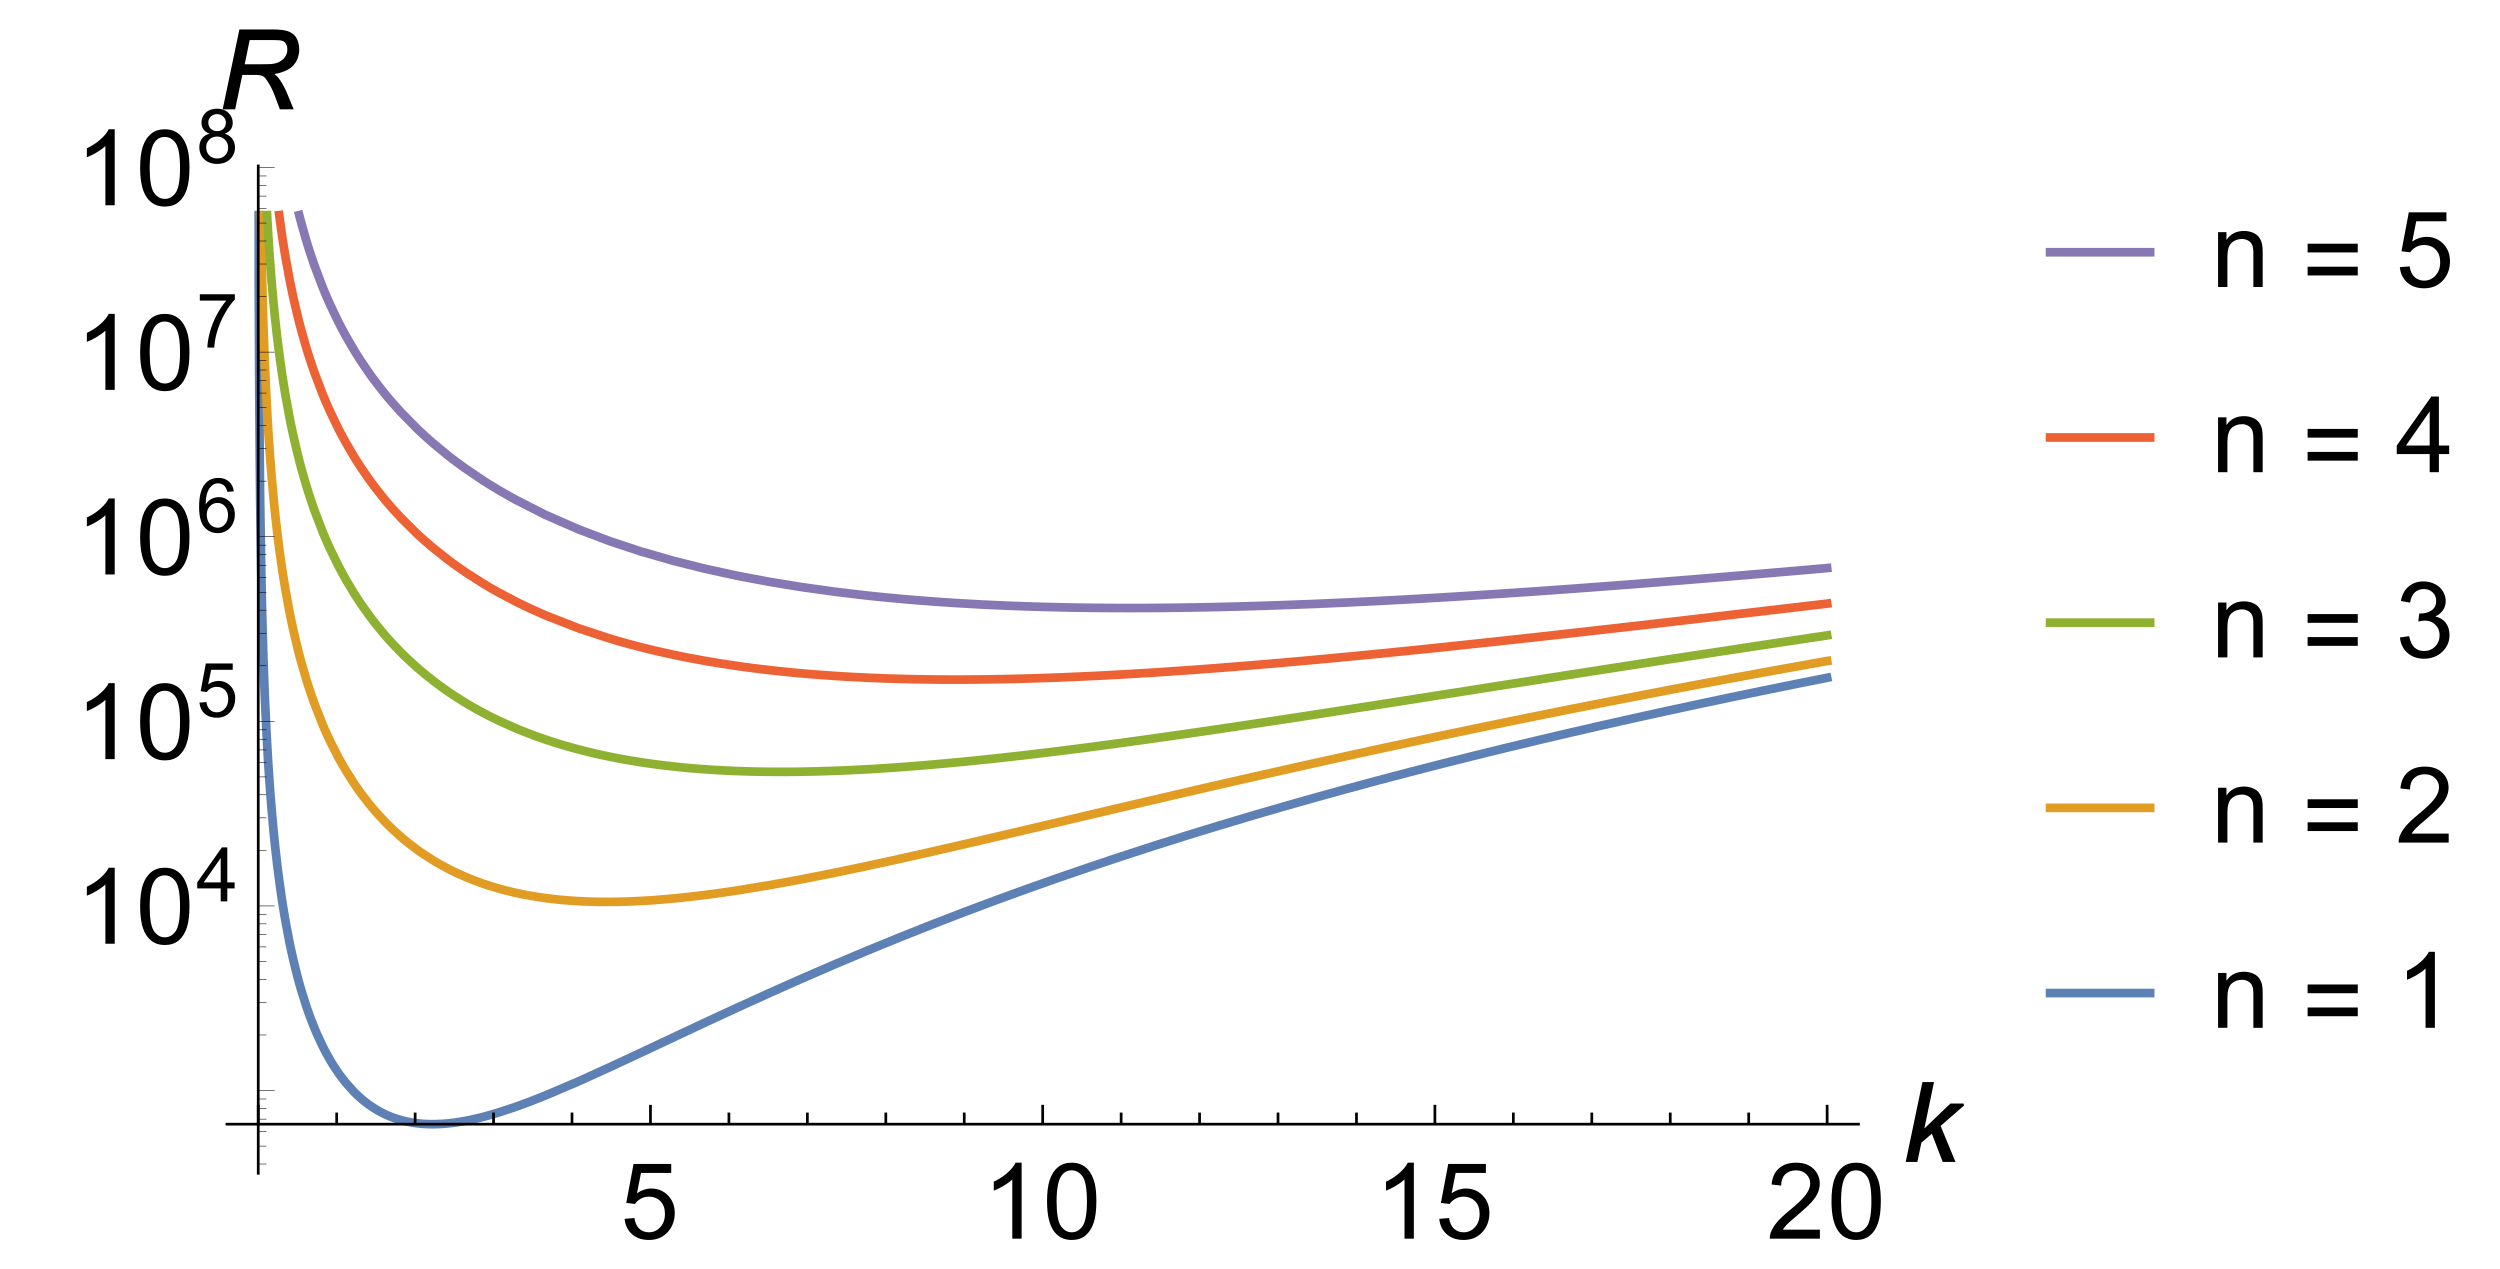 <?xml version="1.0" encoding="UTF-8"?>
<svg xmlns="http://www.w3.org/2000/svg" xmlns:xlink="http://www.w3.org/1999/xlink" width="331pt" height="168pt" viewBox="0 0 331 168" version="1.1">
<defs>
<g>
<symbol overflow="visible" id="glyph0-0">
<path style="stroke:none;" d="M 1.75 0 L 1.75 -8.75 L 8.75 -8.75 L 8.75 0 Z M 1.969 -0.219 L 8.531 -0.219 L 8.531 -8.531 L 1.969 -8.531 Z M 1.969 -0.219 "/>
</symbol>
<symbol overflow="visible" id="glyph0-1">
<path style="stroke:none;" d="M 0.578 -2.625 L 1.875 -2.734 C 1.969 -2.109 2.188 -1.633 2.531 -1.312 C 2.883 -1 3.305 -0.844 3.797 -0.844 C 4.391 -0.844 4.891 -1.066 5.297 -1.516 C 5.711 -1.961 5.922 -2.551 5.922 -3.281 C 5.922 -3.988 5.723 -4.547 5.328 -4.953 C 4.93 -5.359 4.414 -5.562 3.781 -5.562 C 3.383 -5.562 3.023 -5.469 2.703 -5.281 C 2.391 -5.102 2.141 -4.875 1.953 -4.594 L 0.797 -4.734 L 1.766 -9.891 L 6.75 -9.891 L 6.75 -8.703 L 2.75 -8.703 L 2.219 -6.016 C 2.82 -6.43 3.453 -6.641 4.109 -6.641 C 4.984 -6.641 5.719 -6.336 6.312 -5.734 C 6.914 -5.129 7.219 -4.348 7.219 -3.391 C 7.219 -2.484 6.957 -1.703 6.438 -1.047 C 5.789 -0.234 4.91 0.172 3.797 0.172 C 2.891 0.172 2.145 -0.082 1.562 -0.594 C 0.988 -1.102 0.66 -1.781 0.578 -2.625 Z M 0.578 -2.625 "/>
</symbol>
<symbol overflow="visible" id="glyph0-2">
<path style="stroke:none;" d="M 5.219 0 L 3.984 0 L 3.984 -7.844 C 3.691 -7.562 3.301 -7.273 2.812 -6.984 C 2.332 -6.703 1.906 -6.492 1.531 -6.359 L 1.531 -7.547 C 2.219 -7.867 2.816 -8.258 3.328 -8.719 C 3.848 -9.176 4.211 -9.625 4.422 -10.062 L 5.219 -10.062 Z M 5.219 0 "/>
</symbol>
<symbol overflow="visible" id="glyph0-3">
<path style="stroke:none;" d="M 0.578 -4.938 C 0.578 -6.125 0.695 -7.078 0.938 -7.797 C 1.188 -8.523 1.551 -9.082 2.031 -9.469 C 2.508 -9.863 3.113 -10.062 3.844 -10.062 C 4.383 -10.062 4.859 -9.953 5.266 -9.734 C 5.672 -9.516 6.004 -9.203 6.266 -8.797 C 6.535 -8.391 6.742 -7.895 6.891 -7.312 C 7.035 -6.727 7.109 -5.938 7.109 -4.938 C 7.109 -3.758 6.988 -2.812 6.75 -2.094 C 6.508 -1.375 6.148 -0.816 5.672 -0.422 C 5.191 -0.023 4.582 0.172 3.844 0.172 C 2.883 0.172 2.129 -0.176 1.578 -0.875 C 0.91 -1.707 0.578 -3.062 0.578 -4.938 Z M 1.844 -4.938 C 1.844 -3.289 2.035 -2.195 2.422 -1.656 C 2.805 -1.113 3.281 -0.844 3.844 -0.844 C 4.414 -0.844 4.895 -1.113 5.281 -1.656 C 5.664 -2.207 5.859 -3.301 5.859 -4.938 C 5.859 -6.594 5.664 -7.691 5.281 -8.234 C 4.895 -8.773 4.41 -9.047 3.828 -9.047 C 3.266 -9.047 2.816 -8.805 2.484 -8.328 C 2.055 -7.711 1.844 -6.582 1.844 -4.938 Z M 1.844 -4.938 "/>
</symbol>
<symbol overflow="visible" id="glyph0-4">
<path style="stroke:none;" d="M 7.047 -1.188 L 7.047 0 L 0.422 0 C 0.41 -0.289 0.457 -0.578 0.562 -0.859 C 0.738 -1.305 1.008 -1.75 1.375 -2.188 C 1.75 -2.625 2.285 -3.129 2.984 -3.703 C 4.078 -4.598 4.812 -5.305 5.188 -5.828 C 5.57 -6.348 5.766 -6.844 5.766 -7.312 C 5.766 -7.801 5.586 -8.211 5.234 -8.547 C 4.891 -8.879 4.441 -9.047 3.891 -9.047 C 3.297 -9.047 2.816 -8.867 2.453 -8.516 C 2.098 -8.16 1.922 -7.664 1.922 -7.031 L 0.656 -7.172 C 0.738 -8.109 1.062 -8.82 1.625 -9.312 C 2.195 -9.812 2.957 -10.062 3.906 -10.062 C 4.875 -10.062 5.633 -9.797 6.188 -9.266 C 6.75 -8.734 7.031 -8.07 7.031 -7.281 C 7.031 -6.875 6.945 -6.477 6.781 -6.094 C 6.625 -5.707 6.352 -5.301 5.969 -4.875 C 5.594 -4.445 4.961 -3.859 4.078 -3.109 C 3.336 -2.492 2.863 -2.07 2.656 -1.844 C 2.445 -1.625 2.273 -1.406 2.141 -1.188 Z M 7.047 -1.188 "/>
</symbol>
<symbol overflow="visible" id="glyph0-5">
<path style="stroke:none;" d="M 0.922 0 L 0.922 -7.266 L 2.031 -7.266 L 2.031 -6.234 C 2.562 -7.023 3.332 -7.422 4.344 -7.422 C 4.781 -7.422 5.18 -7.344 5.547 -7.188 C 5.91 -7.031 6.18 -6.82 6.359 -6.562 C 6.547 -6.312 6.676 -6.008 6.75 -5.656 C 6.801 -5.426 6.828 -5.031 6.828 -4.469 L 6.828 0 L 5.594 0 L 5.594 -4.422 C 5.594 -4.922 5.547 -5.289 5.453 -5.531 C 5.359 -5.781 5.188 -5.977 4.938 -6.125 C 4.695 -6.281 4.41 -6.359 4.078 -6.359 C 3.555 -6.359 3.102 -6.191 2.719 -5.859 C 2.344 -5.523 2.156 -4.895 2.156 -3.969 L 2.156 0 Z M 0.922 0 "/>
</symbol>
<symbol overflow="visible" id="glyph0-6">
<path style="stroke:none;" d="M 4.531 0 L 4.531 -2.406 L 0.172 -2.406 L 0.172 -3.531 L 4.75 -10.016 L 5.75 -10.016 L 5.75 -3.531 L 7.109 -3.531 L 7.109 -2.406 L 5.75 -2.406 L 5.75 0 Z M 4.531 -3.531 L 4.531 -8.047 L 1.391 -3.531 Z M 4.531 -3.531 "/>
</symbol>
<symbol overflow="visible" id="glyph0-7">
<path style="stroke:none;" d="M 0.594 -2.641 L 1.812 -2.812 C 1.957 -2.113 2.195 -1.609 2.531 -1.297 C 2.875 -0.992 3.289 -0.844 3.781 -0.844 C 4.363 -0.844 4.852 -1.039 5.25 -1.438 C 5.645 -1.844 5.844 -2.344 5.844 -2.938 C 5.844 -3.5 5.656 -3.961 5.281 -4.328 C 4.914 -4.691 4.453 -4.875 3.891 -4.875 C 3.648 -4.875 3.359 -4.832 3.016 -4.75 L 3.156 -5.828 C 3.238 -5.816 3.301 -5.812 3.344 -5.812 C 3.875 -5.812 4.348 -5.945 4.766 -6.219 C 5.18 -6.488 5.391 -6.91 5.391 -7.484 C 5.391 -7.93 5.238 -8.301 4.938 -8.594 C 4.633 -8.895 4.238 -9.047 3.75 -9.047 C 3.27 -9.047 2.867 -8.895 2.547 -8.594 C 2.234 -8.301 2.031 -7.852 1.938 -7.25 L 0.719 -7.469 C 0.863 -8.289 1.203 -8.926 1.734 -9.375 C 2.266 -9.832 2.926 -10.062 3.719 -10.062 C 4.27 -10.062 4.773 -9.941 5.234 -9.703 C 5.691 -9.473 6.039 -9.156 6.281 -8.75 C 6.531 -8.344 6.656 -7.91 6.656 -7.453 C 6.656 -7.023 6.539 -6.633 6.312 -6.281 C 6.082 -5.926 5.738 -5.641 5.281 -5.422 C 5.875 -5.285 6.332 -5.004 6.656 -4.578 C 6.988 -4.148 7.156 -3.609 7.156 -2.953 C 7.156 -2.078 6.832 -1.336 6.188 -0.734 C 5.551 -0.129 4.75 0.172 3.781 0.172 C 2.895 0.172 2.16 -0.086 1.578 -0.609 C 1.004 -1.129 0.676 -1.805 0.594 -2.641 Z M 0.594 -2.641 "/>
</symbol>
<symbol overflow="visible" id="glyph1-0">
<path style="stroke:none;" d="M 1.656 -0.125 L 1.656 -9.281 L 9.141 -9.281 L 9.141 0 L 1.656 0 Z M 2.016 -0.484 L 8.625 -0.484 L 8.625 -8.766 L 2.141 -8.766 L 2.141 -0.484 Z M 2.016 -0.484 "/>
</symbol>
<symbol overflow="visible" id="glyph1-1">
<path style="stroke:none;" d="M 0.344 -0.125 L 2.531 -10.578 L 4.062 -10.578 L 2.703 -4.031 L 2.484 -4.141 L 6.234 -7.734 L 7.969 -7.734 L 8.047 -7.484 L 4.938 -4.766 L 6.906 0 L 5.219 0 L 3.781 -3.734 L 2.391 -2.547 L 1.859 0 L 0.312 0 Z M 0.344 -0.125 "/>
</symbol>
<symbol overflow="visible" id="glyph1-2">
<path style="stroke:none;" d="M 0.516 -0.125 L 2.703 -10.578 L 7.156 -10.578 C 8.016 -10.578 8.656 -10.5 9.094 -10.359 C 9.531 -10.219 9.969 -9.906 10.219 -9.516 C 10.469 -9.125 10.625 -8.531 10.625 -7.922 C 10.625 -7.094 10.312 -6.281 9.766 -5.734 C 9.219 -5.188 8.25 -4.797 7.031 -4.625 L 7.109 -4.859 C 7.484 -4.578 7.781 -4.312 7.969 -4.047 C 8.406 -3.438 8.781 -2.703 9.047 -2.062 L 9.891 0 L 8.062 0 L 7.297 -2.047 C 7.016 -2.734 6.75 -3.234 6.406 -3.75 C 6.188 -4.094 6.031 -4.297 5.797 -4.406 C 5.547 -4.531 5.156 -4.562 4.609 -4.562 L 3.094 -4.562 L 2.141 0 L 0.484 0 Z M 3.234 -5.969 L 5.141 -5.969 C 6.016 -5.969 6.594 -5.984 6.875 -6 C 7.391 -6.047 7.703 -6.125 8.031 -6.312 C 8.391 -6.5 8.625 -6.734 8.812 -7.047 C 9 -7.359 9.047 -7.594 9.047 -7.938 C 9.047 -8.234 9.016 -8.406 8.891 -8.625 C 8.766 -8.844 8.672 -8.969 8.453 -9.047 C 8.234 -9.141 7.859 -9.172 7.328 -9.172 L 4.062 -9.172 L 3.406 -5.969 Z M 3.234 -5.969 "/>
</symbol>
<symbol overflow="visible" id="glyph2-0">
<path style="stroke:none;" d="M 1.25 0 L 1.25 -6.25 L 6.25 -6.25 L 6.25 0 Z M 1.406 -0.156 L 6.094 -0.156 L 6.094 -6.094 L 1.406 -6.094 Z M 1.406 -0.156 "/>
</symbol>
<symbol overflow="visible" id="glyph2-1">
<path style="stroke:none;" d="M 3.234 0 L 3.234 -1.719 L 0.125 -1.719 L 0.125 -2.516 L 3.391 -7.156 L 4.109 -7.156 L 4.109 -2.516 L 5.078 -2.516 L 5.078 -1.719 L 4.109 -1.719 L 4.109 0 Z M 3.234 -2.516 L 3.234 -5.75 L 0.984 -2.516 Z M 3.234 -2.516 "/>
</symbol>
<symbol overflow="visible" id="glyph2-2">
<path style="stroke:none;" d="M 0.422 -1.875 L 1.344 -1.953 C 1.406 -1.504 1.562 -1.164 1.812 -0.938 C 2.062 -0.707 2.363 -0.594 2.719 -0.594 C 3.133 -0.594 3.488 -0.754 3.781 -1.078 C 4.082 -1.398 4.234 -1.82 4.234 -2.344 C 4.234 -2.844 4.094 -3.238 3.812 -3.531 C 3.531 -3.82 3.16 -3.969 2.703 -3.969 C 2.422 -3.969 2.164 -3.898 1.938 -3.766 C 1.707 -3.641 1.523 -3.477 1.391 -3.281 L 0.578 -3.391 L 1.266 -7.062 L 4.828 -7.062 L 4.828 -6.219 L 1.969 -6.219 L 1.578 -4.297 C 2.016 -4.598 2.469 -4.75 2.938 -4.75 C 3.562 -4.75 4.086 -4.531 4.516 -4.094 C 4.941 -3.664 5.156 -3.109 5.156 -2.422 C 5.156 -1.773 4.969 -1.219 4.594 -0.75 C 4.133 -0.164 3.508 0.125 2.719 0.125 C 2.062 0.125 1.523 -0.055 1.109 -0.422 C 0.703 -0.785 0.473 -1.27 0.422 -1.875 Z M 0.422 -1.875 "/>
</symbol>
<symbol overflow="visible" id="glyph2-3">
<path style="stroke:none;" d="M 4.969 -5.406 L 4.109 -5.344 C 4.023 -5.688 3.91 -5.938 3.766 -6.094 C 3.523 -6.344 3.234 -6.469 2.891 -6.469 C 2.609 -6.469 2.363 -6.391 2.156 -6.234 C 1.875 -6.023 1.656 -5.727 1.5 -5.344 C 1.344 -4.957 1.258 -4.406 1.25 -3.688 C 1.457 -4.008 1.711 -4.25 2.016 -4.406 C 2.328 -4.562 2.648 -4.641 2.984 -4.641 C 3.578 -4.641 4.078 -4.422 4.484 -3.984 C 4.898 -3.555 5.109 -3.004 5.109 -2.328 C 5.109 -1.879 5.008 -1.461 4.812 -1.078 C 4.613 -0.691 4.344 -0.395 4 -0.188 C 3.664 0.02 3.285 0.125 2.859 0.125 C 2.129 0.125 1.531 -0.145 1.062 -0.688 C 0.602 -1.227 0.375 -2.113 0.375 -3.344 C 0.375 -4.727 0.629 -5.738 1.141 -6.375 C 1.586 -6.914 2.188 -7.188 2.938 -7.188 C 3.508 -7.188 3.973 -7.023 4.328 -6.703 C 4.691 -6.391 4.906 -5.957 4.969 -5.406 Z M 1.391 -2.312 C 1.391 -2.008 1.453 -1.719 1.578 -1.438 C 1.703 -1.164 1.879 -0.957 2.109 -0.812 C 2.348 -0.664 2.594 -0.594 2.844 -0.594 C 3.219 -0.594 3.535 -0.742 3.797 -1.047 C 4.066 -1.348 4.203 -1.754 4.203 -2.266 C 4.203 -2.766 4.066 -3.156 3.797 -3.438 C 3.535 -3.727 3.207 -3.875 2.812 -3.875 C 2.414 -3.875 2.078 -3.727 1.797 -3.438 C 1.523 -3.156 1.391 -2.781 1.391 -2.312 Z M 1.391 -2.312 "/>
</symbol>
<symbol overflow="visible" id="glyph2-4">
<path style="stroke:none;" d="M 0.469 -6.219 L 0.469 -7.062 L 5.109 -7.062 L 5.109 -6.375 C 4.648 -5.895 4.195 -5.254 3.75 -4.453 C 3.301 -3.648 2.957 -2.82 2.719 -1.969 C 2.539 -1.363 2.426 -0.707 2.375 0 L 1.469 0 C 1.477 -0.562 1.586 -1.238 1.797 -2.031 C 2.016 -2.832 2.32 -3.602 2.719 -4.344 C 3.113 -5.082 3.535 -5.707 3.984 -6.219 Z M 0.469 -6.219 "/>
</symbol>
<symbol overflow="visible" id="glyph2-5">
<path style="stroke:none;" d="M 1.766 -3.875 C 1.398 -4.008 1.129 -4.203 0.953 -4.453 C 0.773 -4.703 0.688 -5 0.688 -5.344 C 0.688 -5.863 0.875 -6.301 1.25 -6.656 C 1.625 -7.008 2.125 -7.188 2.75 -7.188 C 3.375 -7.188 3.875 -7.004 4.25 -6.641 C 4.633 -6.273 4.828 -5.832 4.828 -5.312 C 4.828 -4.977 4.738 -4.688 4.562 -4.438 C 4.395 -4.195 4.133 -4.008 3.781 -3.875 C 4.219 -3.738 4.551 -3.508 4.781 -3.188 C 5.008 -2.863 5.125 -2.484 5.125 -2.047 C 5.125 -1.43 4.906 -0.914 4.469 -0.5 C 4.039 -0.082 3.473 0.125 2.766 0.125 C 2.055 0.125 1.484 -0.082 1.047 -0.5 C 0.617 -0.926 0.406 -1.453 0.406 -2.078 C 0.406 -2.535 0.52 -2.922 0.75 -3.234 C 0.988 -3.555 1.328 -3.77 1.766 -3.875 Z M 1.594 -5.375 C 1.594 -5.031 1.703 -4.75 1.922 -4.531 C 2.141 -4.32 2.422 -4.219 2.766 -4.219 C 3.109 -4.219 3.383 -4.32 3.594 -4.531 C 3.812 -4.75 3.922 -5.016 3.922 -5.328 C 3.922 -5.648 3.805 -5.922 3.578 -6.141 C 3.359 -6.359 3.086 -6.469 2.766 -6.469 C 2.422 -6.469 2.141 -6.359 1.922 -6.141 C 1.703 -5.93 1.594 -5.676 1.594 -5.375 Z M 1.312 -2.062 C 1.312 -1.812 1.367 -1.566 1.484 -1.328 C 1.609 -1.098 1.785 -0.914 2.016 -0.781 C 2.254 -0.656 2.508 -0.594 2.781 -0.594 C 3.195 -0.594 3.539 -0.727 3.812 -1 C 4.082 -1.27 4.219 -1.613 4.219 -2.031 C 4.219 -2.457 4.078 -2.805 3.797 -3.078 C 3.516 -3.359 3.164 -3.5 2.75 -3.5 C 2.332 -3.5 1.988 -3.363 1.719 -3.094 C 1.445 -2.82 1.312 -2.477 1.312 -2.062 Z M 1.312 -2.062 "/>
</symbol>
<symbol overflow="visible" id="glyph3-0">
<path style="stroke:none;" d="M 0.875 0 L 0.875 -11.203 L 6.125 -11.203 L 6.125 0 Z M 1.75 -0.875 L 5.25 -0.875 L 5.25 -10.328 L 1.75 -10.328 Z M 1.75 -0.875 "/>
</symbol>
<symbol overflow="visible" id="glyph3-1">
<path style="stroke:none;" d="M 7.406 -4.578 L 0.766 -4.578 L 0.766 -5.734 L 7.406 -5.734 Z M 7.406 -1.531 L 0.766 -1.531 L 0.766 -2.688 L 7.406 -2.688 Z M 7.406 -1.531 "/>
</symbol>
</g>
</defs>
<g id="surface1">
<path style="fill:none;stroke-width:1.152;stroke-linecap:square;stroke-linejoin:miter;stroke:rgb(36.839%,50.677%,70.978%);stroke-opacity:1;stroke-miterlimit:3.25;" d="M 34.254 139.516 L 34.254 131.336 L 34.32 116.621 L 34.383 108.016 L 34.445 101.906 L 34.512 97.172 L 34.574 93.301 L 34.637 90.031 L 34.699 87.199 L 34.766 84.699 L 34.828 82.465 L 34.891 80.445 L 34.957 78.602 L 35.02 76.902 L 35.082 75.332 L 35.211 72.508 L 35.273 71.223 L 35.34 70.016 L 35.465 67.785 L 35.527 66.754 L 35.594 65.773 L 35.719 63.938 L 35.785 63.074 L 35.848 62.25 L 35.977 60.688 L 36.23 57.883 L 36.293 57.238 L 36.355 56.613 L 36.484 55.414 L 36.738 53.215 L 36.805 52.703 L 36.867 52.199 L 36.996 51.234 L 37.25 49.43 L 37.312 49.004 L 37.375 48.586 L 37.504 47.777 L 37.758 46.258 L 38.27 43.539 L 38.336 43.199 L 38.406 42.863 L 38.543 42.215 L 38.82 40.98 L 38.891 40.684 L 38.961 40.395 L 39.098 39.828 L 39.375 38.746 L 39.441 38.484 L 39.512 38.23 L 39.648 37.73 L 39.926 36.77 L 40.48 35.008 L 40.547 34.805 L 40.617 34.598 L 40.754 34.199 L 41.031 33.43 L 41.582 32.004 L 41.652 31.836 L 41.723 31.672 L 41.859 31.344 L 42.137 30.715 L 42.688 29.543 L 42.754 29.414 L 42.816 29.285 L 42.945 29.031 L 43.203 28.543 L 43.719 27.629 L 43.785 27.52 L 43.848 27.41 L 43.98 27.195 L 44.238 26.785 L 44.816 25.918 L 44.883 25.828 L 45.012 25.648 L 45.27 25.301 L 45.785 24.645 L 46.816 23.492 L 46.879 23.426 L 46.941 23.363 L 47.07 23.238 L 47.32 22.996 L 47.828 22.539 L 47.953 22.43 L 48.082 22.324 L 48.332 22.121 L 48.84 21.738 L 48.902 21.695 L 48.965 21.648 L 49.094 21.562 L 49.344 21.391 L 49.852 21.078 L 49.914 21.039 L 49.977 21.004 L 50.105 20.93 L 50.355 20.789 L 50.863 20.531 L 50.93 20.5 L 51 20.469 L 51.137 20.402 L 51.41 20.285 L 51.48 20.254 L 51.547 20.227 L 51.684 20.168 L 51.961 20.062 L 52.027 20.039 L 52.098 20.012 L 52.508 19.871 L 53.059 19.707 L 53.125 19.688 L 53.195 19.668 L 53.605 19.562 L 53.676 19.547 L 53.742 19.531 L 53.879 19.504 L 54.156 19.445 L 54.223 19.434 L 54.293 19.422 L 54.43 19.395 L 54.496 19.383 L 54.566 19.371 L 54.703 19.352 L 54.773 19.34 L 54.84 19.328 L 54.977 19.309 L 55.25 19.273 L 55.316 19.27 L 55.379 19.262 L 55.508 19.246 L 55.57 19.242 L 55.637 19.234 L 55.766 19.223 L 55.828 19.219 L 55.891 19.211 L 56.02 19.203 L 56.082 19.199 L 56.148 19.195 L 56.277 19.188 L 56.402 19.18 L 56.469 19.176 L 56.531 19.176 L 56.598 19.172 L 56.66 19.168 L 56.789 19.168 L 56.852 19.164 L 56.98 19.164 L 57.043 19.16 L 57.492 19.16 L 57.555 19.164 L 57.684 19.164 L 57.746 19.168 L 57.875 19.168 L 57.941 19.172 L 58.004 19.176 L 58.066 19.176 L 58.133 19.18 L 58.195 19.184 L 58.324 19.188 L 58.387 19.191 L 58.453 19.195 L 58.582 19.203 L 58.707 19.211 L 58.836 19.223 L 58.898 19.227 L 58.965 19.234 L 59.094 19.242 L 59.348 19.27 L 59.418 19.273 L 59.488 19.281 L 59.625 19.297 L 59.902 19.328 L 59.973 19.34 L 60.043 19.348 L 60.18 19.367 L 60.457 19.406 L 60.527 19.414 L 60.598 19.426 L 60.734 19.445 L 61.012 19.492 L 61.566 19.59 L 61.707 19.613 L 61.844 19.641 L 62.121 19.695 L 62.676 19.816 L 63.789 20.078 L 63.855 20.098 L 63.922 20.113 L 64.059 20.148 L 64.879 20.371 L 65.965 20.695 L 68.145 21.41 L 68.211 21.434 L 68.273 21.457 L 68.398 21.5 L 68.652 21.59 L 69.164 21.777 L 70.18 22.156 L 72.211 22.957 L 76.621 24.836 L 80.734 26.703 L 84.77 28.582 L 89.148 30.641 L 93.23 32.559 L 97.66 34.609 L 102.008 36.586 L 106.059 38.387 L 110.457 40.293 L 114.559 42.023 L 119.008 43.848 L 123.371 45.582 L 127.445 47.156 L 131.859 48.812 L 135.984 50.312 L 140.027 51.742 L 144.41 53.25 L 148.504 54.617 L 152.938 56.059 L 157.289 57.43 L 161.352 58.676 L 165.754 59.992 L 169.867 61.191 L 173.898 62.332 L 178.27 63.543 L 182.352 64.645 L 186.773 65.809 L 190.902 66.871 L 194.953 67.887 L 199.344 68.965 L 203.445 69.949 L 207.887 70.992 L 212.246 71.992 L 216.316 72.906 L 220.727 73.875 L 224.844 74.762 L 228.883 75.617 L 233.262 76.523 L 237.348 77.352 L 237.422 77.367 L 237.492 77.383 L 237.633 77.41 L 237.918 77.469 L 238.488 77.582 L 239.633 77.809 L 239.703 77.824 L 239.773 77.836 L 239.918 77.867 L 240.203 77.922 L 240.773 78.035 L 240.844 78.051 L 240.914 78.062 L 241.059 78.09 L 241.344 78.148 L 241.414 78.164 L 241.484 78.176 L 241.629 78.203 L 241.77 78.234 L 241.84 78.246 L 241.914 78.262 " transform="matrix(1,0,0,-1,0,168)"/>
<path style="fill:none;stroke-width:1.152;stroke-linecap:square;stroke-linejoin:miter;stroke:rgb(88.071%,61.102%,14.203%);stroke-opacity:1;stroke-miterlimit:3.25;" d="M 34.539 139.516 L 34.574 137.445 L 34.637 134.176 L 34.699 131.34 L 34.766 128.84 L 34.828 126.602 L 34.891 124.582 L 34.957 122.734 L 35.02 121.035 L 35.082 119.465 L 35.211 116.629 L 35.273 115.344 L 35.34 114.133 L 35.465 111.898 L 35.527 110.863 L 35.594 109.875 L 35.719 108.031 L 35.785 107.168 L 35.848 106.336 L 35.977 104.766 L 36.23 101.938 L 36.293 101.285 L 36.355 100.656 L 36.484 99.445 L 36.738 97.219 L 36.805 96.695 L 36.867 96.188 L 36.996 95.203 L 37.25 93.367 L 37.312 92.934 L 37.375 92.508 L 37.504 91.68 L 37.758 90.121 L 38.27 87.316 L 38.336 86.961 L 38.406 86.617 L 38.543 85.941 L 38.82 84.652 L 39.375 82.301 L 39.441 82.023 L 39.512 81.75 L 39.648 81.219 L 39.926 80.195 L 40.48 78.289 L 40.547 78.062 L 40.617 77.84 L 40.754 77.402 L 41.031 76.555 L 41.582 74.965 L 42.688 72.137 L 42.754 71.984 L 42.816 71.832 L 42.945 71.535 L 43.203 70.949 L 43.719 69.84 L 44.754 67.809 L 44.816 67.688 L 44.883 67.57 L 45.012 67.336 L 45.27 66.875 L 45.785 65.996 L 46.816 64.367 L 46.879 64.27 L 46.941 64.176 L 47.07 63.992 L 47.32 63.625 L 47.828 62.922 L 48.84 61.605 L 48.965 61.449 L 49.094 61.297 L 49.344 60.992 L 49.852 60.406 L 50.863 59.309 L 50.93 59.234 L 51 59.164 L 51.137 59.023 L 51.41 58.75 L 51.961 58.219 L 53.059 57.223 L 53.125 57.164 L 53.195 57.105 L 53.332 56.988 L 53.605 56.762 L 54.156 56.316 L 55.25 55.488 L 55.316 55.441 L 55.379 55.395 L 55.766 55.125 L 56.277 54.777 L 57.301 54.125 L 57.363 54.086 L 57.43 54.047 L 57.555 53.969 L 57.812 53.816 L 58.324 53.523 L 59.348 52.969 L 59.488 52.898 L 59.625 52.828 L 59.902 52.691 L 60.457 52.422 L 61.566 51.926 L 61.637 51.895 L 61.707 51.867 L 61.844 51.809 L 62.121 51.695 L 62.676 51.473 L 63.789 51.066 L 63.855 51.039 L 63.922 51.016 L 64.059 50.969 L 64.332 50.879 L 64.879 50.703 L 65.965 50.375 L 66.035 50.355 L 66.102 50.336 L 66.238 50.301 L 66.512 50.227 L 67.055 50.082 L 68.145 49.82 L 68.211 49.809 L 68.273 49.793 L 68.398 49.766 L 68.652 49.711 L 69.164 49.605 L 69.227 49.594 L 69.289 49.578 L 69.418 49.555 L 69.672 49.504 L 70.18 49.414 L 70.305 49.391 L 70.434 49.367 L 70.688 49.324 L 71.195 49.242 L 72.211 49.098 L 72.281 49.09 L 72.348 49.078 L 72.488 49.062 L 72.762 49.027 L 73.312 48.961 L 73.453 48.945 L 73.59 48.93 L 73.863 48.902 L 74.414 48.848 L 74.484 48.844 L 74.555 48.836 L 74.965 48.801 L 75.035 48.797 L 75.105 48.789 L 75.242 48.781 L 75.52 48.758 L 75.586 48.754 L 75.656 48.75 L 75.793 48.738 L 76.07 48.723 L 76.621 48.688 L 76.684 48.688 L 76.75 48.684 L 76.879 48.676 L 77.133 48.664 L 77.199 48.66 L 77.262 48.656 L 77.391 48.652 L 77.648 48.641 L 77.715 48.641 L 77.777 48.637 L 77.906 48.633 L 77.969 48.629 L 78.035 48.629 L 78.164 48.625 L 78.227 48.621 L 78.293 48.621 L 78.422 48.617 L 78.676 48.609 L 78.742 48.609 L 78.805 48.605 L 78.934 48.605 L 79 48.602 L 79.191 48.602 L 79.258 48.598 L 79.512 48.598 L 79.578 48.594 L 80.027 48.594 L 80.094 48.59 L 80.543 48.59 L 80.605 48.594 L 81.113 48.594 L 81.238 48.598 L 81.367 48.598 L 81.492 48.602 L 81.617 48.602 L 81.742 48.605 L 81.871 48.605 L 81.996 48.609 L 82.059 48.609 L 82.121 48.613 L 82.25 48.613 L 82.312 48.617 L 82.375 48.617 L 82.5 48.621 L 82.754 48.629 L 82.816 48.629 L 82.879 48.633 L 83.004 48.637 L 83.258 48.645 L 83.32 48.648 L 83.383 48.648 L 83.508 48.656 L 83.762 48.664 L 83.887 48.672 L 84.012 48.676 L 84.266 48.688 L 84.77 48.711 L 84.84 48.715 L 84.906 48.719 L 85.316 48.742 L 85.863 48.777 L 85.934 48.781 L 86 48.785 L 86.137 48.793 L 86.957 48.852 L 87.027 48.859 L 87.094 48.863 L 87.23 48.875 L 87.504 48.895 L 88.055 48.941 L 89.148 49.039 L 89.211 49.043 L 89.273 49.051 L 89.402 49.062 L 89.656 49.09 L 90.168 49.141 L 91.191 49.25 L 93.23 49.492 L 93.371 49.508 L 93.508 49.527 L 93.785 49.562 L 94.34 49.637 L 95.445 49.785 L 97.66 50.113 L 102.008 50.828 L 106.059 51.566 L 110.457 52.434 L 114.559 53.293 L 119.008 54.258 L 123.371 55.238 L 127.445 56.172 L 131.859 57.199 L 135.984 58.164 L 140.027 59.113 L 144.41 60.145 L 148.504 61.105 L 152.938 62.145 L 157.289 63.156 L 161.352 64.094 L 165.754 65.098 L 169.867 66.027 L 173.898 66.926 L 178.27 67.895 L 182.352 68.781 L 186.773 69.734 L 190.902 70.613 L 194.953 71.461 L 199.344 72.367 L 203.445 73.203 L 207.887 74.094 L 212.246 74.953 L 216.316 75.746 L 220.727 76.594 L 224.844 77.371 L 228.883 78.125 L 233.262 78.93 L 237.348 79.668 L 237.422 79.68 L 237.492 79.695 L 237.633 79.719 L 238.488 79.871 L 239.633 80.078 L 239.773 80.102 L 239.918 80.129 L 240.773 80.281 L 240.914 80.305 L 241.059 80.332 L 241.344 80.379 L 241.414 80.395 L 241.484 80.406 L 241.629 80.43 L 241.699 80.445 L 241.84 80.469 L 241.914 80.48 " transform="matrix(1,0,0,-1,0,168)"/>
<path style="fill:none;stroke-width:1.152;stroke-linecap:square;stroke-linejoin:miter;stroke:rgb(56.015%,69.156%,19.487%);stroke-opacity:1;stroke-miterlimit:3.25;" d="M 35.363 139.516 L 35.465 137.715 L 35.527 136.68 L 35.594 135.691 L 35.719 133.848 L 35.785 132.98 L 35.848 132.148 L 35.977 130.578 L 36.23 127.746 L 36.293 127.094 L 36.355 126.461 L 36.484 125.246 L 36.738 123.016 L 36.805 122.492 L 36.867 121.98 L 36.996 120.996 L 37.25 119.152 L 37.312 118.719 L 37.375 118.289 L 37.504 117.461 L 37.758 115.891 L 38.27 113.07 L 38.336 112.715 L 38.406 112.367 L 38.543 111.688 L 38.82 110.387 L 39.375 108.012 L 39.441 107.734 L 39.512 107.461 L 39.648 106.918 L 39.926 105.883 L 40.48 103.949 L 40.547 103.723 L 40.617 103.496 L 40.754 103.051 L 41.031 102.188 L 41.582 100.562 L 42.688 97.664 L 42.754 97.508 L 42.816 97.352 L 42.945 97.043 L 43.203 96.441 L 43.719 95.293 L 44.754 93.18 L 44.816 93.055 L 44.883 92.93 L 45.012 92.684 L 45.27 92.203 L 45.785 91.273 L 46.816 89.547 L 46.941 89.344 L 47.07 89.145 L 47.32 88.754 L 47.828 87.996 L 48.84 86.57 L 48.965 86.398 L 49.094 86.23 L 49.344 85.898 L 49.852 85.25 L 50.863 84.027 L 50.93 83.949 L 51 83.867 L 51.137 83.711 L 51.41 83.402 L 51.961 82.797 L 53.059 81.652 L 53.332 81.379 L 53.605 81.113 L 54.156 80.59 L 55.25 79.598 L 55.316 79.539 L 55.379 79.484 L 55.766 79.156 L 56.277 78.73 L 57.301 77.914 L 57.363 77.863 L 57.43 77.812 L 57.555 77.715 L 57.812 77.523 L 58.324 77.145 L 59.348 76.418 L 59.488 76.324 L 59.625 76.23 L 59.902 76.043 L 60.457 75.68 L 61.566 74.984 L 61.637 74.945 L 61.707 74.902 L 61.844 74.82 L 62.121 74.652 L 62.676 74.332 L 63.789 73.719 L 63.855 73.68 L 63.922 73.645 L 64.059 73.574 L 64.332 73.43 L 64.879 73.148 L 65.965 72.613 L 68.145 71.633 L 68.211 71.605 L 68.273 71.582 L 68.398 71.527 L 68.652 71.422 L 69.164 71.215 L 70.18 70.82 L 70.242 70.793 L 70.305 70.77 L 70.434 70.723 L 70.688 70.629 L 71.195 70.445 L 72.211 70.09 L 72.281 70.066 L 72.348 70.043 L 72.488 69.996 L 72.762 69.906 L 73.312 69.727 L 74.414 69.387 L 74.555 69.348 L 74.691 69.305 L 74.965 69.227 L 75.52 69.066 L 76.621 68.77 L 76.684 68.75 L 76.75 68.734 L 76.879 68.703 L 77.133 68.637 L 77.648 68.508 L 78.676 68.258 L 78.742 68.246 L 78.805 68.23 L 78.934 68.199 L 79.191 68.141 L 79.707 68.027 L 80.734 67.812 L 80.797 67.797 L 80.863 67.785 L 80.988 67.762 L 81.238 67.711 L 81.742 67.613 L 82.754 67.426 L 82.879 67.402 L 83.004 67.383 L 83.258 67.34 L 83.762 67.254 L 84.77 67.09 L 84.84 67.082 L 84.906 67.07 L 85.043 67.051 L 85.316 67.008 L 85.863 66.93 L 86.957 66.781 L 87.027 66.77 L 87.094 66.762 L 87.23 66.746 L 87.504 66.711 L 88.055 66.645 L 89.148 66.52 L 89.273 66.504 L 89.402 66.492 L 89.656 66.465 L 90.168 66.414 L 91.191 66.316 L 91.254 66.312 L 91.316 66.305 L 91.445 66.293 L 91.699 66.273 L 92.211 66.23 L 93.23 66.152 L 93.301 66.148 L 93.371 66.141 L 93.508 66.133 L 93.785 66.113 L 94.34 66.078 L 94.406 66.074 L 94.477 66.07 L 94.617 66.059 L 94.891 66.043 L 95.445 66.012 L 95.586 66.004 L 95.723 66 L 96 65.984 L 96.551 65.957 L 96.621 65.953 L 96.691 65.953 L 96.828 65.945 L 97.66 65.91 L 97.727 65.91 L 97.797 65.906 L 97.93 65.902 L 98.203 65.891 L 98.27 65.891 L 98.34 65.887 L 98.473 65.883 L 98.746 65.875 L 98.812 65.875 L 98.883 65.871 L 99.02 65.867 L 99.289 65.859 L 99.832 65.848 L 99.902 65.844 L 99.969 65.844 L 100.105 65.84 L 100.375 65.836 L 100.445 65.836 L 100.512 65.832 L 100.648 65.832 L 100.918 65.828 L 100.988 65.824 L 101.191 65.824 L 101.258 65.82 L 101.461 65.82 L 101.531 65.816 L 101.871 65.816 L 102.008 65.812 L 102.387 65.812 L 102.512 65.809 L 104.414 65.809 L 104.539 65.812 L 104.918 65.812 L 105.047 65.816 L 105.301 65.816 L 105.555 65.82 L 105.617 65.82 L 105.68 65.824 L 105.805 65.824 L 106.059 65.828 L 106.195 65.828 L 106.336 65.832 L 106.609 65.836 L 106.68 65.84 L 106.746 65.84 L 106.883 65.844 L 107.16 65.848 L 107.227 65.848 L 107.297 65.852 L 107.434 65.852 L 107.707 65.859 L 108.258 65.875 L 108.328 65.875 L 108.395 65.879 L 108.531 65.883 L 108.809 65.891 L 109.355 65.906 L 110.457 65.945 L 110.52 65.945 L 110.586 65.949 L 110.711 65.953 L 110.969 65.965 L 111.48 65.984 L 112.508 66.027 L 112.574 66.031 L 112.637 66.035 L 112.766 66.043 L 113.02 66.055 L 113.535 66.078 L 114.559 66.133 L 114.84 66.148 L 115.672 66.195 L 116.785 66.266 L 119.008 66.414 L 119.074 66.422 L 119.145 66.426 L 119.281 66.434 L 119.551 66.457 L 120.098 66.496 L 121.191 66.582 L 123.371 66.762 L 127.445 67.133 L 131.859 67.586 L 135.984 68.051 L 140.027 68.535 L 144.41 69.094 L 148.504 69.641 L 152.938 70.254 L 157.289 70.875 L 161.352 71.465 L 165.754 72.121 L 169.867 72.742 L 173.898 73.359 L 178.27 74.035 L 182.352 74.672 L 186.773 75.363 L 190.902 76.012 L 194.953 76.645 L 199.344 77.336 L 203.445 77.977 L 207.887 78.672 L 212.246 79.352 L 216.316 79.98 L 220.727 80.664 L 224.844 81.293 L 228.883 81.91 L 233.262 82.574 L 237.348 83.188 L 237.422 83.199 L 237.492 83.211 L 237.633 83.23 L 238.488 83.359 L 239.633 83.531 L 239.703 83.543 L 239.773 83.551 L 239.918 83.574 L 240.203 83.617 L 240.773 83.699 L 240.914 83.723 L 241.059 83.742 L 241.344 83.785 L 241.484 83.809 L 241.629 83.828 L 241.699 83.84 L 241.77 83.848 L 241.84 83.859 L 241.914 83.871 " transform="matrix(1,0,0,-1,0,168)"/>
<path style="fill:none;stroke-width:1.152;stroke-linecap:square;stroke-linejoin:miter;stroke:rgb(92.252%,38.56%,20.918%);stroke-opacity:1;stroke-miterlimit:3.25;" d="M 36.969 139.516 L 36.996 139.309 L 37.25 137.461 L 37.312 137.027 L 37.375 136.598 L 37.504 135.766 L 37.758 134.195 L 38.27 131.367 L 38.336 131.012 L 38.406 130.664 L 38.543 129.98 L 38.82 128.68 L 39.375 126.297 L 39.441 126.016 L 39.512 125.742 L 39.648 125.199 L 39.926 124.156 L 40.48 122.215 L 40.547 121.984 L 40.617 121.758 L 40.754 121.309 L 41.031 120.441 L 41.582 118.809 L 42.688 115.883 L 42.754 115.723 L 42.816 115.566 L 42.945 115.254 L 43.203 114.648 L 43.719 113.484 L 44.754 111.34 L 44.816 111.215 L 44.883 111.086 L 45.012 110.836 L 45.27 110.348 L 45.785 109.402 L 46.816 107.641 L 46.879 107.535 L 46.941 107.434 L 47.07 107.23 L 47.32 106.828 L 47.828 106.051 L 48.84 104.586 L 48.902 104.496 L 48.965 104.41 L 49.094 104.234 L 49.344 103.895 L 49.852 103.223 L 50.863 101.957 L 50.93 101.871 L 51 101.789 L 51.137 101.625 L 51.41 101.301 L 51.961 100.672 L 53.059 99.473 L 55.25 97.297 L 55.316 97.238 L 55.379 97.18 L 55.508 97.059 L 55.766 96.828 L 56.277 96.371 L 57.301 95.492 L 59.348 93.867 L 59.418 93.816 L 59.488 93.762 L 59.625 93.66 L 59.902 93.453 L 60.457 93.055 L 61.566 92.281 L 63.789 90.852 L 63.855 90.809 L 63.922 90.77 L 64.332 90.523 L 64.879 90.199 L 65.965 89.582 L 68.145 88.426 L 68.211 88.391 L 68.398 88.297 L 68.652 88.168 L 69.164 87.922 L 70.18 87.438 L 72.211 86.531 L 76.621 84.809 L 80.734 83.457 L 80.797 83.438 L 80.863 83.418 L 80.988 83.379 L 81.238 83.305 L 81.742 83.156 L 82.754 82.871 L 84.77 82.332 L 84.84 82.316 L 84.906 82.301 L 85.316 82.195 L 85.863 82.062 L 86.957 81.801 L 89.148 81.312 L 89.211 81.301 L 89.273 81.285 L 89.402 81.262 L 89.656 81.207 L 90.168 81.102 L 91.191 80.898 L 93.23 80.523 L 93.371 80.5 L 93.508 80.473 L 94.34 80.332 L 95.445 80.152 L 97.66 79.816 L 97.727 79.809 L 97.797 79.801 L 97.93 79.781 L 98.203 79.742 L 98.746 79.668 L 99.832 79.523 L 102.008 79.262 L 102.07 79.258 L 102.258 79.234 L 103.02 79.152 L 104.031 79.047 L 104.098 79.039 L 104.16 79.035 L 104.285 79.02 L 104.539 78.996 L 105.047 78.945 L 106.059 78.852 L 106.129 78.848 L 106.195 78.84 L 106.336 78.828 L 106.609 78.805 L 107.16 78.758 L 108.258 78.672 L 108.328 78.664 L 108.395 78.66 L 108.531 78.648 L 108.809 78.629 L 109.355 78.59 L 110.457 78.516 L 110.52 78.508 L 110.586 78.504 L 110.711 78.496 L 110.969 78.48 L 111.48 78.449 L 112.508 78.391 L 112.574 78.387 L 112.637 78.383 L 112.766 78.375 L 113.02 78.359 L 113.535 78.336 L 114.559 78.285 L 114.699 78.277 L 114.84 78.273 L 115.117 78.258 L 115.672 78.234 L 115.742 78.234 L 115.812 78.23 L 115.949 78.223 L 116.227 78.215 L 116.785 78.191 L 116.852 78.191 L 116.922 78.188 L 117.062 78.184 L 117.34 78.172 L 117.895 78.156 L 119.008 78.121 L 119.074 78.121 L 119.145 78.117 L 119.281 78.113 L 119.551 78.105 L 120.098 78.094 L 120.168 78.094 L 120.234 78.09 L 120.371 78.09 L 120.645 78.082 L 121.191 78.07 L 121.324 78.07 L 121.461 78.066 L 121.734 78.062 L 121.805 78.059 L 122.008 78.059 L 122.281 78.055 L 122.348 78.051 L 122.555 78.051 L 122.828 78.047 L 123.371 78.039 L 123.5 78.039 L 123.625 78.035 L 123.945 78.035 L 124.008 78.031 L 124.453 78.031 L 124.52 78.027 L 125.152 78.027 L 125.219 78.023 L 127.723 78.023 L 127.789 78.027 L 128.273 78.027 L 128.551 78.031 L 128.824 78.031 L 129.102 78.035 L 129.379 78.035 L 129.652 78.039 L 129.789 78.039 L 129.93 78.043 L 130.203 78.047 L 130.48 78.047 L 130.758 78.051 L 130.824 78.055 L 131.031 78.055 L 131.309 78.059 L 131.859 78.07 L 131.988 78.07 L 132.117 78.074 L 132.891 78.086 L 132.957 78.09 L 133.02 78.09 L 133.148 78.094 L 133.406 78.098 L 133.922 78.109 L 133.988 78.109 L 134.051 78.113 L 134.18 78.113 L 134.438 78.121 L 134.953 78.133 L 135.984 78.16 L 136.047 78.164 L 136.109 78.164 L 136.234 78.168 L 136.488 78.176 L 136.992 78.191 L 138.004 78.223 L 138.066 78.227 L 138.133 78.227 L 138.258 78.23 L 138.512 78.242 L 139.016 78.258 L 140.027 78.297 L 140.094 78.297 L 140.164 78.301 L 140.301 78.305 L 141.121 78.34 L 142.219 78.387 L 144.41 78.484 L 144.473 78.488 L 144.539 78.492 L 144.668 78.496 L 144.922 78.508 L 145.434 78.535 L 146.457 78.586 L 148.504 78.699 L 152.938 78.965 L 157.289 79.258 L 161.352 79.562 L 165.754 79.914 L 169.867 80.262 L 173.898 80.621 L 178.27 81.031 L 182.352 81.426 L 186.773 81.871 L 190.902 82.297 L 194.953 82.727 L 199.344 83.199 L 203.445 83.648 L 207.887 84.145 L 212.246 84.637 L 216.316 85.098 L 220.727 85.605 L 224.844 86.082 L 228.883 86.555 L 233.262 87.066 L 237.348 87.543 L 237.422 87.551 L 237.492 87.562 L 237.633 87.578 L 237.918 87.609 L 238.488 87.68 L 239.633 87.812 L 239.773 87.828 L 239.918 87.848 L 240.203 87.879 L 240.773 87.945 L 240.844 87.953 L 240.914 87.965 L 241.059 87.98 L 241.344 88.012 L 241.414 88.023 L 241.484 88.031 L 241.629 88.047 L 241.84 88.07 L 241.914 88.082 " transform="matrix(1,0,0,-1,0,168)"/>
<path style="fill:none;stroke-width:1.152;stroke-linecap:square;stroke-linejoin:miter;stroke:rgb(52.847%,47.061%,70.134%);stroke-opacity:1;stroke-miterlimit:3.25;" d="M 39.617 139.516 L 39.648 139.391 L 39.926 138.348 L 40.48 136.402 L 40.547 136.172 L 40.617 135.941 L 40.754 135.492 L 41.031 134.621 L 41.582 132.984 L 42.688 130.047 L 42.754 129.887 L 42.816 129.73 L 42.945 129.418 L 43.203 128.805 L 43.719 127.637 L 44.754 125.477 L 44.816 125.348 L 44.883 125.223 L 45.012 124.973 L 45.27 124.477 L 45.785 123.527 L 46.816 121.746 L 46.879 121.641 L 46.941 121.539 L 47.07 121.332 L 47.32 120.926 L 47.828 120.141 L 48.84 118.656 L 48.965 118.477 L 49.094 118.301 L 49.344 117.953 L 49.852 117.273 L 50.863 115.984 L 50.93 115.898 L 51 115.816 L 51.137 115.648 L 51.41 115.316 L 51.961 114.676 L 53.059 113.449 L 55.25 111.219 L 55.316 111.156 L 55.379 111.094 L 55.508 110.973 L 55.766 110.734 L 56.277 110.262 L 57.301 109.352 L 59.348 107.664 L 59.418 107.609 L 59.488 107.559 L 59.625 107.449 L 59.902 107.234 L 60.457 106.816 L 61.566 106.008 L 63.789 104.5 L 63.855 104.453 L 63.922 104.41 L 64.059 104.324 L 64.332 104.148 L 64.879 103.809 L 65.965 103.145 L 68.145 101.902 L 72.211 99.832 L 76.621 97.906 L 80.734 96.348 L 84.77 95.012 L 89.148 93.75 L 93.23 92.727 L 97.66 91.758 L 102.008 90.941 L 106.059 90.281 L 110.457 89.664 L 114.559 89.176 L 114.629 89.172 L 114.84 89.148 L 115.117 89.117 L 115.672 89.059 L 116.785 88.945 L 119.008 88.734 L 119.074 88.727 L 119.145 88.723 L 119.281 88.711 L 119.551 88.684 L 120.098 88.637 L 121.191 88.547 L 123.371 88.375 L 123.438 88.371 L 123.5 88.367 L 123.625 88.355 L 123.883 88.34 L 124.391 88.301 L 125.41 88.234 L 125.535 88.227 L 125.664 88.215 L 126.426 88.168 L 127.445 88.105 L 127.516 88.102 L 127.582 88.098 L 127.723 88.09 L 127.996 88.074 L 128.551 88.043 L 129.652 87.98 L 129.723 87.977 L 129.789 87.973 L 129.93 87.969 L 130.203 87.953 L 130.758 87.926 L 131.859 87.875 L 131.926 87.871 L 131.988 87.867 L 132.117 87.863 L 132.891 87.828 L 133.922 87.785 L 133.988 87.785 L 134.051 87.781 L 134.18 87.777 L 134.438 87.766 L 134.953 87.75 L 135.984 87.711 L 136.047 87.711 L 136.109 87.707 L 136.234 87.703 L 136.488 87.695 L 136.992 87.68 L 138.004 87.652 L 138.066 87.648 L 138.133 87.648 L 138.258 87.645 L 138.512 87.637 L 139.016 87.625 L 140.027 87.602 L 140.094 87.598 L 140.164 87.598 L 140.301 87.594 L 140.574 87.59 L 141.121 87.578 L 141.191 87.578 L 141.258 87.574 L 141.395 87.57 L 141.668 87.566 L 142.219 87.559 L 142.285 87.555 L 142.492 87.555 L 142.766 87.547 L 143.312 87.539 L 143.449 87.539 L 143.59 87.535 L 143.863 87.535 L 144.41 87.527 L 144.473 87.527 L 144.539 87.523 L 144.668 87.523 L 144.922 87.52 L 145.176 87.52 L 145.434 87.516 L 145.688 87.516 L 145.945 87.512 L 146.457 87.508 L 146.711 87.508 L 146.969 87.504 L 147.48 87.504 L 147.543 87.5 L 148.781 87.5 L 148.848 87.496 L 150.305 87.496 L 150.375 87.5 L 151.551 87.5 L 151.828 87.504 L 152.383 87.504 L 152.453 87.508 L 152.938 87.508 L 153.004 87.512 L 153.48 87.512 L 154.027 87.52 L 154.297 87.52 L 154.57 87.523 L 155.113 87.527 L 155.184 87.531 L 155.387 87.531 L 155.66 87.535 L 157.289 87.559 L 157.418 87.559 L 157.543 87.562 L 158.305 87.574 L 159.32 87.594 L 159.449 87.594 L 159.574 87.598 L 159.828 87.602 L 160.336 87.613 L 161.352 87.633 L 161.422 87.637 L 161.488 87.637 L 161.629 87.641 L 161.902 87.648 L 162.453 87.66 L 163.555 87.688 L 165.754 87.75 L 165.82 87.75 L 165.883 87.754 L 166.785 87.781 L 167.812 87.812 L 169.867 87.883 L 173.898 88.035 L 178.27 88.227 L 182.352 88.426 L 186.773 88.66 L 190.902 88.898 L 194.953 89.148 L 199.344 89.434 L 203.445 89.711 L 207.887 90.027 L 212.246 90.352 L 216.316 90.66 L 220.727 91.008 L 224.844 91.34 L 228.883 91.672 L 233.262 92.039 L 237.348 92.391 L 237.422 92.395 L 237.492 92.402 L 237.633 92.414 L 237.918 92.438 L 238.488 92.488 L 239.633 92.586 L 239.703 92.594 L 239.773 92.598 L 239.918 92.613 L 240.203 92.637 L 240.773 92.688 L 240.844 92.691 L 240.914 92.699 L 241.059 92.711 L 241.344 92.734 L 241.414 92.742 L 241.484 92.746 L 241.629 92.762 L 241.699 92.766 L 241.77 92.773 L 241.84 92.777 L 241.914 92.785 " transform="matrix(1,0,0,-1,0,168)"/>
<path style="fill:none;stroke-width:0.36;stroke-linecap:butt;stroke-linejoin:miter;stroke:rgb(0%,0%,0%);stroke-opacity:1;stroke-miterlimit:3.25;" d="M 34.191 19.16 L 34.191 21.719 " transform="matrix(1,0,0,-1,0,168)"/>
<path style="fill:none;stroke-width:0.36;stroke-linecap:butt;stroke-linejoin:miter;stroke:rgb(0%,0%,0%);stroke-opacity:1;stroke-miterlimit:3.25;" d="M 44.578 19.16 L 44.578 20.695 " transform="matrix(1,0,0,-1,0,168)"/>
<path style="fill:none;stroke-width:0.36;stroke-linecap:butt;stroke-linejoin:miter;stroke:rgb(0%,0%,0%);stroke-opacity:1;stroke-miterlimit:3.25;" d="M 54.965 19.16 L 54.965 20.695 " transform="matrix(1,0,0,-1,0,168)"/>
<path style="fill:none;stroke-width:0.36;stroke-linecap:butt;stroke-linejoin:miter;stroke:rgb(0%,0%,0%);stroke-opacity:1;stroke-miterlimit:3.25;" d="M 65.348 19.16 L 65.348 20.695 " transform="matrix(1,0,0,-1,0,168)"/>
<path style="fill:none;stroke-width:0.36;stroke-linecap:butt;stroke-linejoin:miter;stroke:rgb(0%,0%,0%);stroke-opacity:1;stroke-miterlimit:3.25;" d="M 75.734 19.16 L 75.734 20.695 " transform="matrix(1,0,0,-1,0,168)"/>
<path style="fill:none;stroke-width:0.36;stroke-linecap:butt;stroke-linejoin:miter;stroke:rgb(0%,0%,0%);stroke-opacity:1;stroke-miterlimit:3.25;" d="M 86.121 19.16 L 86.121 21.719 " transform="matrix(1,0,0,-1,0,168)"/>
<g style="fill:rgb(0%,0%,0%);fill-opacity:1;">
  <use xlink:href="#glyph0-1" x="82.118" y="164"/>
</g>
<path style="fill:none;stroke-width:0.36;stroke-linecap:butt;stroke-linejoin:miter;stroke:rgb(0%,0%,0%);stroke-opacity:1;stroke-miterlimit:3.25;" d="M 96.508 19.16 L 96.508 20.695 " transform="matrix(1,0,0,-1,0,168)"/>
<path style="fill:none;stroke-width:0.36;stroke-linecap:butt;stroke-linejoin:miter;stroke:rgb(0%,0%,0%);stroke-opacity:1;stroke-miterlimit:3.25;" d="M 106.895 19.16 L 106.895 20.695 " transform="matrix(1,0,0,-1,0,168)"/>
<path style="fill:none;stroke-width:0.36;stroke-linecap:butt;stroke-linejoin:miter;stroke:rgb(0%,0%,0%);stroke-opacity:1;stroke-miterlimit:3.25;" d="M 117.281 19.16 L 117.281 20.695 " transform="matrix(1,0,0,-1,0,168)"/>
<path style="fill:none;stroke-width:0.36;stroke-linecap:butt;stroke-linejoin:miter;stroke:rgb(0%,0%,0%);stroke-opacity:1;stroke-miterlimit:3.25;" d="M 127.664 19.16 L 127.664 20.695 " transform="matrix(1,0,0,-1,0,168)"/>
<path style="fill:none;stroke-width:0.36;stroke-linecap:butt;stroke-linejoin:miter;stroke:rgb(0%,0%,0%);stroke-opacity:1;stroke-miterlimit:3.25;" d="M 138.051 19.16 L 138.051 21.719 " transform="matrix(1,0,0,-1,0,168)"/>
<g style="fill:rgb(0%,0%,0%);fill-opacity:1;">
  <use xlink:href="#glyph0-2" x="130.044" y="164"/>
  <use xlink:href="#glyph0-3" x="138.05" y="164"/>
</g>
<path style="fill:none;stroke-width:0.36;stroke-linecap:butt;stroke-linejoin:miter;stroke:rgb(0%,0%,0%);stroke-opacity:1;stroke-miterlimit:3.25;" d="M 148.438 19.16 L 148.438 20.695 " transform="matrix(1,0,0,-1,0,168)"/>
<path style="fill:none;stroke-width:0.36;stroke-linecap:butt;stroke-linejoin:miter;stroke:rgb(0%,0%,0%);stroke-opacity:1;stroke-miterlimit:3.25;" d="M 158.824 19.16 L 158.824 20.695 " transform="matrix(1,0,0,-1,0,168)"/>
<path style="fill:none;stroke-width:0.36;stroke-linecap:butt;stroke-linejoin:miter;stroke:rgb(0%,0%,0%);stroke-opacity:1;stroke-miterlimit:3.25;" d="M 169.211 19.16 L 169.211 20.695 " transform="matrix(1,0,0,-1,0,168)"/>
<path style="fill:none;stroke-width:0.36;stroke-linecap:butt;stroke-linejoin:miter;stroke:rgb(0%,0%,0%);stroke-opacity:1;stroke-miterlimit:3.25;" d="M 179.598 19.16 L 179.598 20.695 " transform="matrix(1,0,0,-1,0,168)"/>
<path style="fill:none;stroke-width:0.36;stroke-linecap:butt;stroke-linejoin:miter;stroke:rgb(0%,0%,0%);stroke-opacity:1;stroke-miterlimit:3.25;" d="M 189.98 19.16 L 189.98 21.719 " transform="matrix(1,0,0,-1,0,168)"/>
<g style="fill:rgb(0%,0%,0%);fill-opacity:1;">
  <use xlink:href="#glyph0-2" x="181.974" y="164"/>
  <use xlink:href="#glyph0-1" x="189.98" y="164"/>
</g>
<path style="fill:none;stroke-width:0.36;stroke-linecap:butt;stroke-linejoin:miter;stroke:rgb(0%,0%,0%);stroke-opacity:1;stroke-miterlimit:3.25;" d="M 200.367 19.16 L 200.367 20.695 " transform="matrix(1,0,0,-1,0,168)"/>
<path style="fill:none;stroke-width:0.36;stroke-linecap:butt;stroke-linejoin:miter;stroke:rgb(0%,0%,0%);stroke-opacity:1;stroke-miterlimit:3.25;" d="M 210.754 19.16 L 210.754 20.695 " transform="matrix(1,0,0,-1,0,168)"/>
<path style="fill:none;stroke-width:0.36;stroke-linecap:butt;stroke-linejoin:miter;stroke:rgb(0%,0%,0%);stroke-opacity:1;stroke-miterlimit:3.25;" d="M 221.141 19.16 L 221.141 20.695 " transform="matrix(1,0,0,-1,0,168)"/>
<path style="fill:none;stroke-width:0.36;stroke-linecap:butt;stroke-linejoin:miter;stroke:rgb(0%,0%,0%);stroke-opacity:1;stroke-miterlimit:3.25;" d="M 231.527 19.16 L 231.527 20.695 " transform="matrix(1,0,0,-1,0,168)"/>
<path style="fill:none;stroke-width:0.36;stroke-linecap:butt;stroke-linejoin:miter;stroke:rgb(0%,0%,0%);stroke-opacity:1;stroke-miterlimit:3.25;" d="M 241.914 19.16 L 241.914 21.719 " transform="matrix(1,0,0,-1,0,168)"/>
<g style="fill:rgb(0%,0%,0%);fill-opacity:1;">
  <use xlink:href="#glyph0-4" x="233.904" y="164"/>
  <use xlink:href="#glyph0-3" x="241.911" y="164"/>
</g>
<path style="fill:none;stroke-width:0.36;stroke-linecap:butt;stroke-linejoin:miter;stroke:rgb(0%,0%,0%);stroke-opacity:1;stroke-miterlimit:3.25;" d="M 29.863 19.16 L 246.238 19.16 " transform="matrix(1,0,0,-1,0,168)"/>
<g style="fill:rgb(0%,0%,0%);fill-opacity:1;">
  <use xlink:href="#glyph1-1" x="252" y="153.84"/>
</g>
<path style="fill:none;stroke-width:0.072;stroke-linecap:butt;stroke-linejoin:miter;stroke:rgb(0%,0%,0%);stroke-opacity:1;stroke-miterlimit:3.25;" d="M 34.191 23.609 L 36.355 23.609 " transform="matrix(1,0,0,-1,0,168)"/>
<path style="fill:none;stroke-width:0.072;stroke-linecap:butt;stroke-linejoin:miter;stroke:rgb(0%,0%,0%);stroke-opacity:1;stroke-miterlimit:3.25;" d="M 34.191 48.055 L 36.355 48.055 " transform="matrix(1,0,0,-1,0,168)"/>
<g style="fill:rgb(0%,0%,0%);fill-opacity:1;">
  <use xlink:href="#glyph0-2" x="9.97" y="124.947"/>
  <use xlink:href="#glyph0-3" x="17.976" y="124.947"/>
</g>
<g style="fill:rgb(0%,0%,0%);fill-opacity:1;">
  <use xlink:href="#glyph2-1" x="25.986" y="119.347"/>
</g>
<path style="fill:none;stroke-width:0.072;stroke-linecap:butt;stroke-linejoin:miter;stroke:rgb(0%,0%,0%);stroke-opacity:1;stroke-miterlimit:3.25;" d="M 34.191 72.496 L 36.355 72.496 " transform="matrix(1,0,0,-1,0,168)"/>
<g style="fill:rgb(0%,0%,0%);fill-opacity:1;">
  <use xlink:href="#glyph0-2" x="9.97" y="100.505"/>
  <use xlink:href="#glyph0-3" x="17.976" y="100.505"/>
</g>
<g style="fill:rgb(0%,0%,0%);fill-opacity:1;">
  <use xlink:href="#glyph2-2" x="25.986" y="94.905"/>
</g>
<path style="fill:none;stroke-width:0.072;stroke-linecap:butt;stroke-linejoin:miter;stroke:rgb(0%,0%,0%);stroke-opacity:1;stroke-miterlimit:3.25;" d="M 34.191 96.938 L 36.355 96.938 " transform="matrix(1,0,0,-1,0,168)"/>
<g style="fill:rgb(0%,0%,0%);fill-opacity:1;">
  <use xlink:href="#glyph0-2" x="9.97" y="76.063"/>
  <use xlink:href="#glyph0-3" x="17.976" y="76.063"/>
</g>
<g style="fill:rgb(0%,0%,0%);fill-opacity:1;">
  <use xlink:href="#glyph2-3" x="25.986" y="70.463"/>
</g>
<path style="fill:none;stroke-width:0.072;stroke-linecap:butt;stroke-linejoin:miter;stroke:rgb(0%,0%,0%);stroke-opacity:1;stroke-miterlimit:3.25;" d="M 34.191 121.379 L 36.355 121.379 " transform="matrix(1,0,0,-1,0,168)"/>
<g style="fill:rgb(0%,0%,0%);fill-opacity:1;">
  <use xlink:href="#glyph0-2" x="9.97" y="51.62"/>
  <use xlink:href="#glyph0-3" x="17.976" y="51.62"/>
</g>
<g style="fill:rgb(0%,0%,0%);fill-opacity:1;">
  <use xlink:href="#glyph2-4" x="25.986" y="46.02"/>
</g>
<path style="fill:none;stroke-width:0.072;stroke-linecap:butt;stroke-linejoin:miter;stroke:rgb(0%,0%,0%);stroke-opacity:1;stroke-miterlimit:3.25;" d="M 34.191 145.82 L 36.355 145.82 " transform="matrix(1,0,0,-1,0,168)"/>
<g style="fill:rgb(0%,0%,0%);fill-opacity:1;">
  <use xlink:href="#glyph0-2" x="9.97" y="27.178"/>
  <use xlink:href="#glyph0-3" x="17.976" y="27.178"/>
</g>
<g style="fill:rgb(0%,0%,0%);fill-opacity:1;">
  <use xlink:href="#glyph2-5" x="25.986" y="21.578"/>
</g>
<path style="fill:none;stroke-width:0.072;stroke-linecap:butt;stroke-linejoin:miter;stroke:rgb(0%,0%,0%);stroke-opacity:1;stroke-miterlimit:3.25;" d="M 34.191 13.883 L 35.273 13.883 " transform="matrix(1,0,0,-1,0,168)"/>
<path style="fill:none;stroke-width:0.072;stroke-linecap:butt;stroke-linejoin:miter;stroke:rgb(0%,0%,0%);stroke-opacity:1;stroke-miterlimit:3.25;" d="M 34.191 16.254 L 35.273 16.254 " transform="matrix(1,0,0,-1,0,168)"/>
<path style="fill:none;stroke-width:0.072;stroke-linecap:butt;stroke-linejoin:miter;stroke:rgb(0%,0%,0%);stroke-opacity:1;stroke-miterlimit:3.25;" d="M 34.191 18.188 L 35.273 18.188 " transform="matrix(1,0,0,-1,0,168)"/>
<path style="fill:none;stroke-width:0.072;stroke-linecap:butt;stroke-linejoin:miter;stroke:rgb(0%,0%,0%);stroke-opacity:1;stroke-miterlimit:3.25;" d="M 34.191 19.824 L 35.273 19.824 " transform="matrix(1,0,0,-1,0,168)"/>
<path style="fill:none;stroke-width:0.072;stroke-linecap:butt;stroke-linejoin:miter;stroke:rgb(0%,0%,0%);stroke-opacity:1;stroke-miterlimit:3.25;" d="M 34.191 21.242 L 35.273 21.242 " transform="matrix(1,0,0,-1,0,168)"/>
<path style="fill:none;stroke-width:0.072;stroke-linecap:butt;stroke-linejoin:miter;stroke:rgb(0%,0%,0%);stroke-opacity:1;stroke-miterlimit:3.25;" d="M 34.191 22.492 L 35.273 22.492 " transform="matrix(1,0,0,-1,0,168)"/>
<path style="fill:none;stroke-width:0.072;stroke-linecap:butt;stroke-linejoin:miter;stroke:rgb(0%,0%,0%);stroke-opacity:1;stroke-miterlimit:3.25;" d="M 34.191 30.969 L 35.273 30.969 " transform="matrix(1,0,0,-1,0,168)"/>
<path style="fill:none;stroke-width:0.072;stroke-linecap:butt;stroke-linejoin:miter;stroke:rgb(0%,0%,0%);stroke-opacity:1;stroke-miterlimit:3.25;" d="M 34.191 35.273 L 35.273 35.273 " transform="matrix(1,0,0,-1,0,168)"/>
<path style="fill:none;stroke-width:0.072;stroke-linecap:butt;stroke-linejoin:miter;stroke:rgb(0%,0%,0%);stroke-opacity:1;stroke-miterlimit:3.25;" d="M 34.191 38.328 L 35.273 38.328 " transform="matrix(1,0,0,-1,0,168)"/>
<path style="fill:none;stroke-width:0.072;stroke-linecap:butt;stroke-linejoin:miter;stroke:rgb(0%,0%,0%);stroke-opacity:1;stroke-miterlimit:3.25;" d="M 34.191 40.695 L 35.273 40.695 " transform="matrix(1,0,0,-1,0,168)"/>
<path style="fill:none;stroke-width:0.072;stroke-linecap:butt;stroke-linejoin:miter;stroke:rgb(0%,0%,0%);stroke-opacity:1;stroke-miterlimit:3.25;" d="M 34.191 42.629 L 35.273 42.629 " transform="matrix(1,0,0,-1,0,168)"/>
<path style="fill:none;stroke-width:0.072;stroke-linecap:butt;stroke-linejoin:miter;stroke:rgb(0%,0%,0%);stroke-opacity:1;stroke-miterlimit:3.25;" d="M 34.191 44.266 L 35.273 44.266 " transform="matrix(1,0,0,-1,0,168)"/>
<path style="fill:none;stroke-width:0.072;stroke-linecap:butt;stroke-linejoin:miter;stroke:rgb(0%,0%,0%);stroke-opacity:1;stroke-miterlimit:3.25;" d="M 34.191 45.684 L 35.273 45.684 " transform="matrix(1,0,0,-1,0,168)"/>
<path style="fill:none;stroke-width:0.072;stroke-linecap:butt;stroke-linejoin:miter;stroke:rgb(0%,0%,0%);stroke-opacity:1;stroke-miterlimit:3.25;" d="M 34.191 46.934 L 35.273 46.934 " transform="matrix(1,0,0,-1,0,168)"/>
<path style="fill:none;stroke-width:0.072;stroke-linecap:butt;stroke-linejoin:miter;stroke:rgb(0%,0%,0%);stroke-opacity:1;stroke-miterlimit:3.25;" d="M 34.191 55.41 L 35.273 55.41 " transform="matrix(1,0,0,-1,0,168)"/>
<path style="fill:none;stroke-width:0.072;stroke-linecap:butt;stroke-linejoin:miter;stroke:rgb(0%,0%,0%);stroke-opacity:1;stroke-miterlimit:3.25;" d="M 34.191 59.715 L 35.273 59.715 " transform="matrix(1,0,0,-1,0,168)"/>
<path style="fill:none;stroke-width:0.072;stroke-linecap:butt;stroke-linejoin:miter;stroke:rgb(0%,0%,0%);stroke-opacity:1;stroke-miterlimit:3.25;" d="M 34.191 62.77 L 35.273 62.77 " transform="matrix(1,0,0,-1,0,168)"/>
<path style="fill:none;stroke-width:0.072;stroke-linecap:butt;stroke-linejoin:miter;stroke:rgb(0%,0%,0%);stroke-opacity:1;stroke-miterlimit:3.25;" d="M 34.191 65.137 L 35.273 65.137 " transform="matrix(1,0,0,-1,0,168)"/>
<path style="fill:none;stroke-width:0.072;stroke-linecap:butt;stroke-linejoin:miter;stroke:rgb(0%,0%,0%);stroke-opacity:1;stroke-miterlimit:3.25;" d="M 34.191 67.074 L 35.273 67.074 " transform="matrix(1,0,0,-1,0,168)"/>
<path style="fill:none;stroke-width:0.072;stroke-linecap:butt;stroke-linejoin:miter;stroke:rgb(0%,0%,0%);stroke-opacity:1;stroke-miterlimit:3.25;" d="M 34.191 68.711 L 35.273 68.711 " transform="matrix(1,0,0,-1,0,168)"/>
<path style="fill:none;stroke-width:0.072;stroke-linecap:butt;stroke-linejoin:miter;stroke:rgb(0%,0%,0%);stroke-opacity:1;stroke-miterlimit:3.25;" d="M 34.191 70.125 L 35.273 70.125 " transform="matrix(1,0,0,-1,0,168)"/>
<path style="fill:none;stroke-width:0.072;stroke-linecap:butt;stroke-linejoin:miter;stroke:rgb(0%,0%,0%);stroke-opacity:1;stroke-miterlimit:3.25;" d="M 34.191 71.375 L 35.273 71.375 " transform="matrix(1,0,0,-1,0,168)"/>
<path style="fill:none;stroke-width:0.072;stroke-linecap:butt;stroke-linejoin:miter;stroke:rgb(0%,0%,0%);stroke-opacity:1;stroke-miterlimit:3.25;" d="M 34.191 79.852 L 35.273 79.852 " transform="matrix(1,0,0,-1,0,168)"/>
<path style="fill:none;stroke-width:0.072;stroke-linecap:butt;stroke-linejoin:miter;stroke:rgb(0%,0%,0%);stroke-opacity:1;stroke-miterlimit:3.25;" d="M 34.191 84.156 L 35.273 84.156 " transform="matrix(1,0,0,-1,0,168)"/>
<path style="fill:none;stroke-width:0.072;stroke-linecap:butt;stroke-linejoin:miter;stroke:rgb(0%,0%,0%);stroke-opacity:1;stroke-miterlimit:3.25;" d="M 34.191 87.211 L 35.273 87.211 " transform="matrix(1,0,0,-1,0,168)"/>
<path style="fill:none;stroke-width:0.072;stroke-linecap:butt;stroke-linejoin:miter;stroke:rgb(0%,0%,0%);stroke-opacity:1;stroke-miterlimit:3.25;" d="M 34.191 89.578 L 35.273 89.578 " transform="matrix(1,0,0,-1,0,168)"/>
<path style="fill:none;stroke-width:0.072;stroke-linecap:butt;stroke-linejoin:miter;stroke:rgb(0%,0%,0%);stroke-opacity:1;stroke-miterlimit:3.25;" d="M 34.191 91.516 L 35.273 91.516 " transform="matrix(1,0,0,-1,0,168)"/>
<path style="fill:none;stroke-width:0.072;stroke-linecap:butt;stroke-linejoin:miter;stroke:rgb(0%,0%,0%);stroke-opacity:1;stroke-miterlimit:3.25;" d="M 34.191 93.152 L 35.273 93.152 " transform="matrix(1,0,0,-1,0,168)"/>
<path style="fill:none;stroke-width:0.072;stroke-linecap:butt;stroke-linejoin:miter;stroke:rgb(0%,0%,0%);stroke-opacity:1;stroke-miterlimit:3.25;" d="M 34.191 94.57 L 35.273 94.57 " transform="matrix(1,0,0,-1,0,168)"/>
<path style="fill:none;stroke-width:0.072;stroke-linecap:butt;stroke-linejoin:miter;stroke:rgb(0%,0%,0%);stroke-opacity:1;stroke-miterlimit:3.25;" d="M 34.191 95.82 L 35.273 95.82 " transform="matrix(1,0,0,-1,0,168)"/>
<path style="fill:none;stroke-width:0.072;stroke-linecap:butt;stroke-linejoin:miter;stroke:rgb(0%,0%,0%);stroke-opacity:1;stroke-miterlimit:3.25;" d="M 34.191 104.297 L 35.273 104.297 " transform="matrix(1,0,0,-1,0,168)"/>
<path style="fill:none;stroke-width:0.072;stroke-linecap:butt;stroke-linejoin:miter;stroke:rgb(0%,0%,0%);stroke-opacity:1;stroke-miterlimit:3.25;" d="M 34.191 108.598 L 35.273 108.598 " transform="matrix(1,0,0,-1,0,168)"/>
<path style="fill:none;stroke-width:0.072;stroke-linecap:butt;stroke-linejoin:miter;stroke:rgb(0%,0%,0%);stroke-opacity:1;stroke-miterlimit:3.25;" d="M 34.191 111.652 L 35.273 111.652 " transform="matrix(1,0,0,-1,0,168)"/>
<path style="fill:none;stroke-width:0.072;stroke-linecap:butt;stroke-linejoin:miter;stroke:rgb(0%,0%,0%);stroke-opacity:1;stroke-miterlimit:3.25;" d="M 34.191 114.023 L 35.273 114.023 " transform="matrix(1,0,0,-1,0,168)"/>
<path style="fill:none;stroke-width:0.072;stroke-linecap:butt;stroke-linejoin:miter;stroke:rgb(0%,0%,0%);stroke-opacity:1;stroke-miterlimit:3.25;" d="M 34.191 115.957 L 35.273 115.957 " transform="matrix(1,0,0,-1,0,168)"/>
<path style="fill:none;stroke-width:0.072;stroke-linecap:butt;stroke-linejoin:miter;stroke:rgb(0%,0%,0%);stroke-opacity:1;stroke-miterlimit:3.25;" d="M 34.191 117.594 L 35.273 117.594 " transform="matrix(1,0,0,-1,0,168)"/>
<path style="fill:none;stroke-width:0.072;stroke-linecap:butt;stroke-linejoin:miter;stroke:rgb(0%,0%,0%);stroke-opacity:1;stroke-miterlimit:3.25;" d="M 34.191 119.012 L 35.273 119.012 " transform="matrix(1,0,0,-1,0,168)"/>
<path style="fill:none;stroke-width:0.072;stroke-linecap:butt;stroke-linejoin:miter;stroke:rgb(0%,0%,0%);stroke-opacity:1;stroke-miterlimit:3.25;" d="M 34.191 120.262 L 35.273 120.262 " transform="matrix(1,0,0,-1,0,168)"/>
<path style="fill:none;stroke-width:0.072;stroke-linecap:butt;stroke-linejoin:miter;stroke:rgb(0%,0%,0%);stroke-opacity:1;stroke-miterlimit:3.25;" d="M 34.191 128.738 L 35.273 128.738 " transform="matrix(1,0,0,-1,0,168)"/>
<path style="fill:none;stroke-width:0.072;stroke-linecap:butt;stroke-linejoin:miter;stroke:rgb(0%,0%,0%);stroke-opacity:1;stroke-miterlimit:3.25;" d="M 34.191 133.043 L 35.273 133.043 " transform="matrix(1,0,0,-1,0,168)"/>
<path style="fill:none;stroke-width:0.072;stroke-linecap:butt;stroke-linejoin:miter;stroke:rgb(0%,0%,0%);stroke-opacity:1;stroke-miterlimit:3.25;" d="M 34.191 136.094 L 35.273 136.094 " transform="matrix(1,0,0,-1,0,168)"/>
<path style="fill:none;stroke-width:0.072;stroke-linecap:butt;stroke-linejoin:miter;stroke:rgb(0%,0%,0%);stroke-opacity:1;stroke-miterlimit:3.25;" d="M 34.191 138.465 L 35.273 138.465 " transform="matrix(1,0,0,-1,0,168)"/>
<path style="fill:none;stroke-width:0.072;stroke-linecap:butt;stroke-linejoin:miter;stroke:rgb(0%,0%,0%);stroke-opacity:1;stroke-miterlimit:3.25;" d="M 34.191 140.398 L 35.273 140.398 " transform="matrix(1,0,0,-1,0,168)"/>
<path style="fill:none;stroke-width:0.072;stroke-linecap:butt;stroke-linejoin:miter;stroke:rgb(0%,0%,0%);stroke-opacity:1;stroke-miterlimit:3.25;" d="M 34.191 142.035 L 35.273 142.035 " transform="matrix(1,0,0,-1,0,168)"/>
<path style="fill:none;stroke-width:0.072;stroke-linecap:butt;stroke-linejoin:miter;stroke:rgb(0%,0%,0%);stroke-opacity:1;stroke-miterlimit:3.25;" d="M 34.191 143.453 L 35.273 143.453 " transform="matrix(1,0,0,-1,0,168)"/>
<path style="fill:none;stroke-width:0.072;stroke-linecap:butt;stroke-linejoin:miter;stroke:rgb(0%,0%,0%);stroke-opacity:1;stroke-miterlimit:3.25;" d="M 34.191 144.703 L 35.273 144.703 " transform="matrix(1,0,0,-1,0,168)"/>
<path style="fill:none;stroke-width:0.36;stroke-linecap:butt;stroke-linejoin:miter;stroke:rgb(0%,0%,0%);stroke-opacity:1;stroke-miterlimit:3.25;" d="M 34.191 12.473 L 34.191 146.203 " transform="matrix(1,0,0,-1,0,168)"/>
<g style="fill:rgb(0%,0%,0%);fill-opacity:1;">
  <use xlink:href="#glyph1-2" x="28.992" y="14.479"/>
</g>
<path style="fill:none;stroke-width:1.152;stroke-linecap:square;stroke-linejoin:miter;stroke:rgb(52.847%,47.061%,70.134%);stroke-opacity:1;stroke-miterlimit:3.25;" d="M 271.43 134.602 L 284.676 134.602 " transform="matrix(1,0,0,-1,0,168)"/>
<g style="fill:rgb(0%,0%,0%);fill-opacity:1;">
  <use xlink:href="#glyph0-5" x="292.752" y="38"/>
</g>
<g style="fill:rgb(0%,0%,0%);fill-opacity:1;">
  <use xlink:href="#glyph3-1" x="304.761" y="38"/>
</g>
<g style="fill:rgb(0%,0%,0%);fill-opacity:1;">
  <use xlink:href="#glyph0-1" x="317.159" y="38"/>
</g>
<path style="fill:none;stroke-width:1.152;stroke-linecap:square;stroke-linejoin:miter;stroke:rgb(92.252%,38.56%,20.918%);stroke-opacity:1;stroke-miterlimit:3.25;" d="M 271.43 110.078 L 284.676 110.078 " transform="matrix(1,0,0,-1,0,168)"/>
<g style="fill:rgb(0%,0%,0%);fill-opacity:1;">
  <use xlink:href="#glyph0-5" x="292.752" y="62.52"/>
</g>
<g style="fill:rgb(0%,0%,0%);fill-opacity:1;">
  <use xlink:href="#glyph3-1" x="304.761" y="62.52"/>
</g>
<g style="fill:rgb(0%,0%,0%);fill-opacity:1;">
  <use xlink:href="#glyph0-6" x="317.159" y="62.52"/>
</g>
<path style="fill:none;stroke-width:1.152;stroke-linecap:square;stroke-linejoin:miter;stroke:rgb(56.015%,69.156%,19.487%);stroke-opacity:1;stroke-miterlimit:3.25;" d="M 271.43 85.559 L 284.676 85.559 " transform="matrix(1,0,0,-1,0,168)"/>
<g style="fill:rgb(0%,0%,0%);fill-opacity:1;">
  <use xlink:href="#glyph0-5" x="292.752" y="87.04"/>
</g>
<g style="fill:rgb(0%,0%,0%);fill-opacity:1;">
  <use xlink:href="#glyph3-1" x="304.761" y="87.04"/>
</g>
<g style="fill:rgb(0%,0%,0%);fill-opacity:1;">
  <use xlink:href="#glyph0-7" x="317.159" y="87.04"/>
</g>
<path style="fill:none;stroke-width:1.152;stroke-linecap:square;stroke-linejoin:miter;stroke:rgb(88.071%,61.102%,14.203%);stroke-opacity:1;stroke-miterlimit:3.25;" d="M 271.43 61.039 L 284.676 61.039 " transform="matrix(1,0,0,-1,0,168)"/>
<g style="fill:rgb(0%,0%,0%);fill-opacity:1;">
  <use xlink:href="#glyph0-5" x="292.752" y="111.56"/>
</g>
<g style="fill:rgb(0%,0%,0%);fill-opacity:1;">
  <use xlink:href="#glyph3-1" x="304.761" y="111.56"/>
</g>
<g style="fill:rgb(0%,0%,0%);fill-opacity:1;">
  <use xlink:href="#glyph0-4" x="317.159" y="111.56"/>
</g>
<path style="fill:none;stroke-width:1.152;stroke-linecap:square;stroke-linejoin:miter;stroke:rgb(36.839%,50.677%,70.978%);stroke-opacity:1;stroke-miterlimit:3.25;" d="M 271.43 36.52 L 284.676 36.52 " transform="matrix(1,0,0,-1,0,168)"/>
<g style="fill:rgb(0%,0%,0%);fill-opacity:1;">
  <use xlink:href="#glyph0-5" x="292.752" y="136.08"/>
</g>
<g style="fill:rgb(0%,0%,0%);fill-opacity:1;">
  <use xlink:href="#glyph3-1" x="304.761" y="136.08"/>
</g>
<g style="fill:rgb(0%,0%,0%);fill-opacity:1;">
  <use xlink:href="#glyph0-2" x="317.159" y="136.08"/>
</g>
</g>
</svg>

